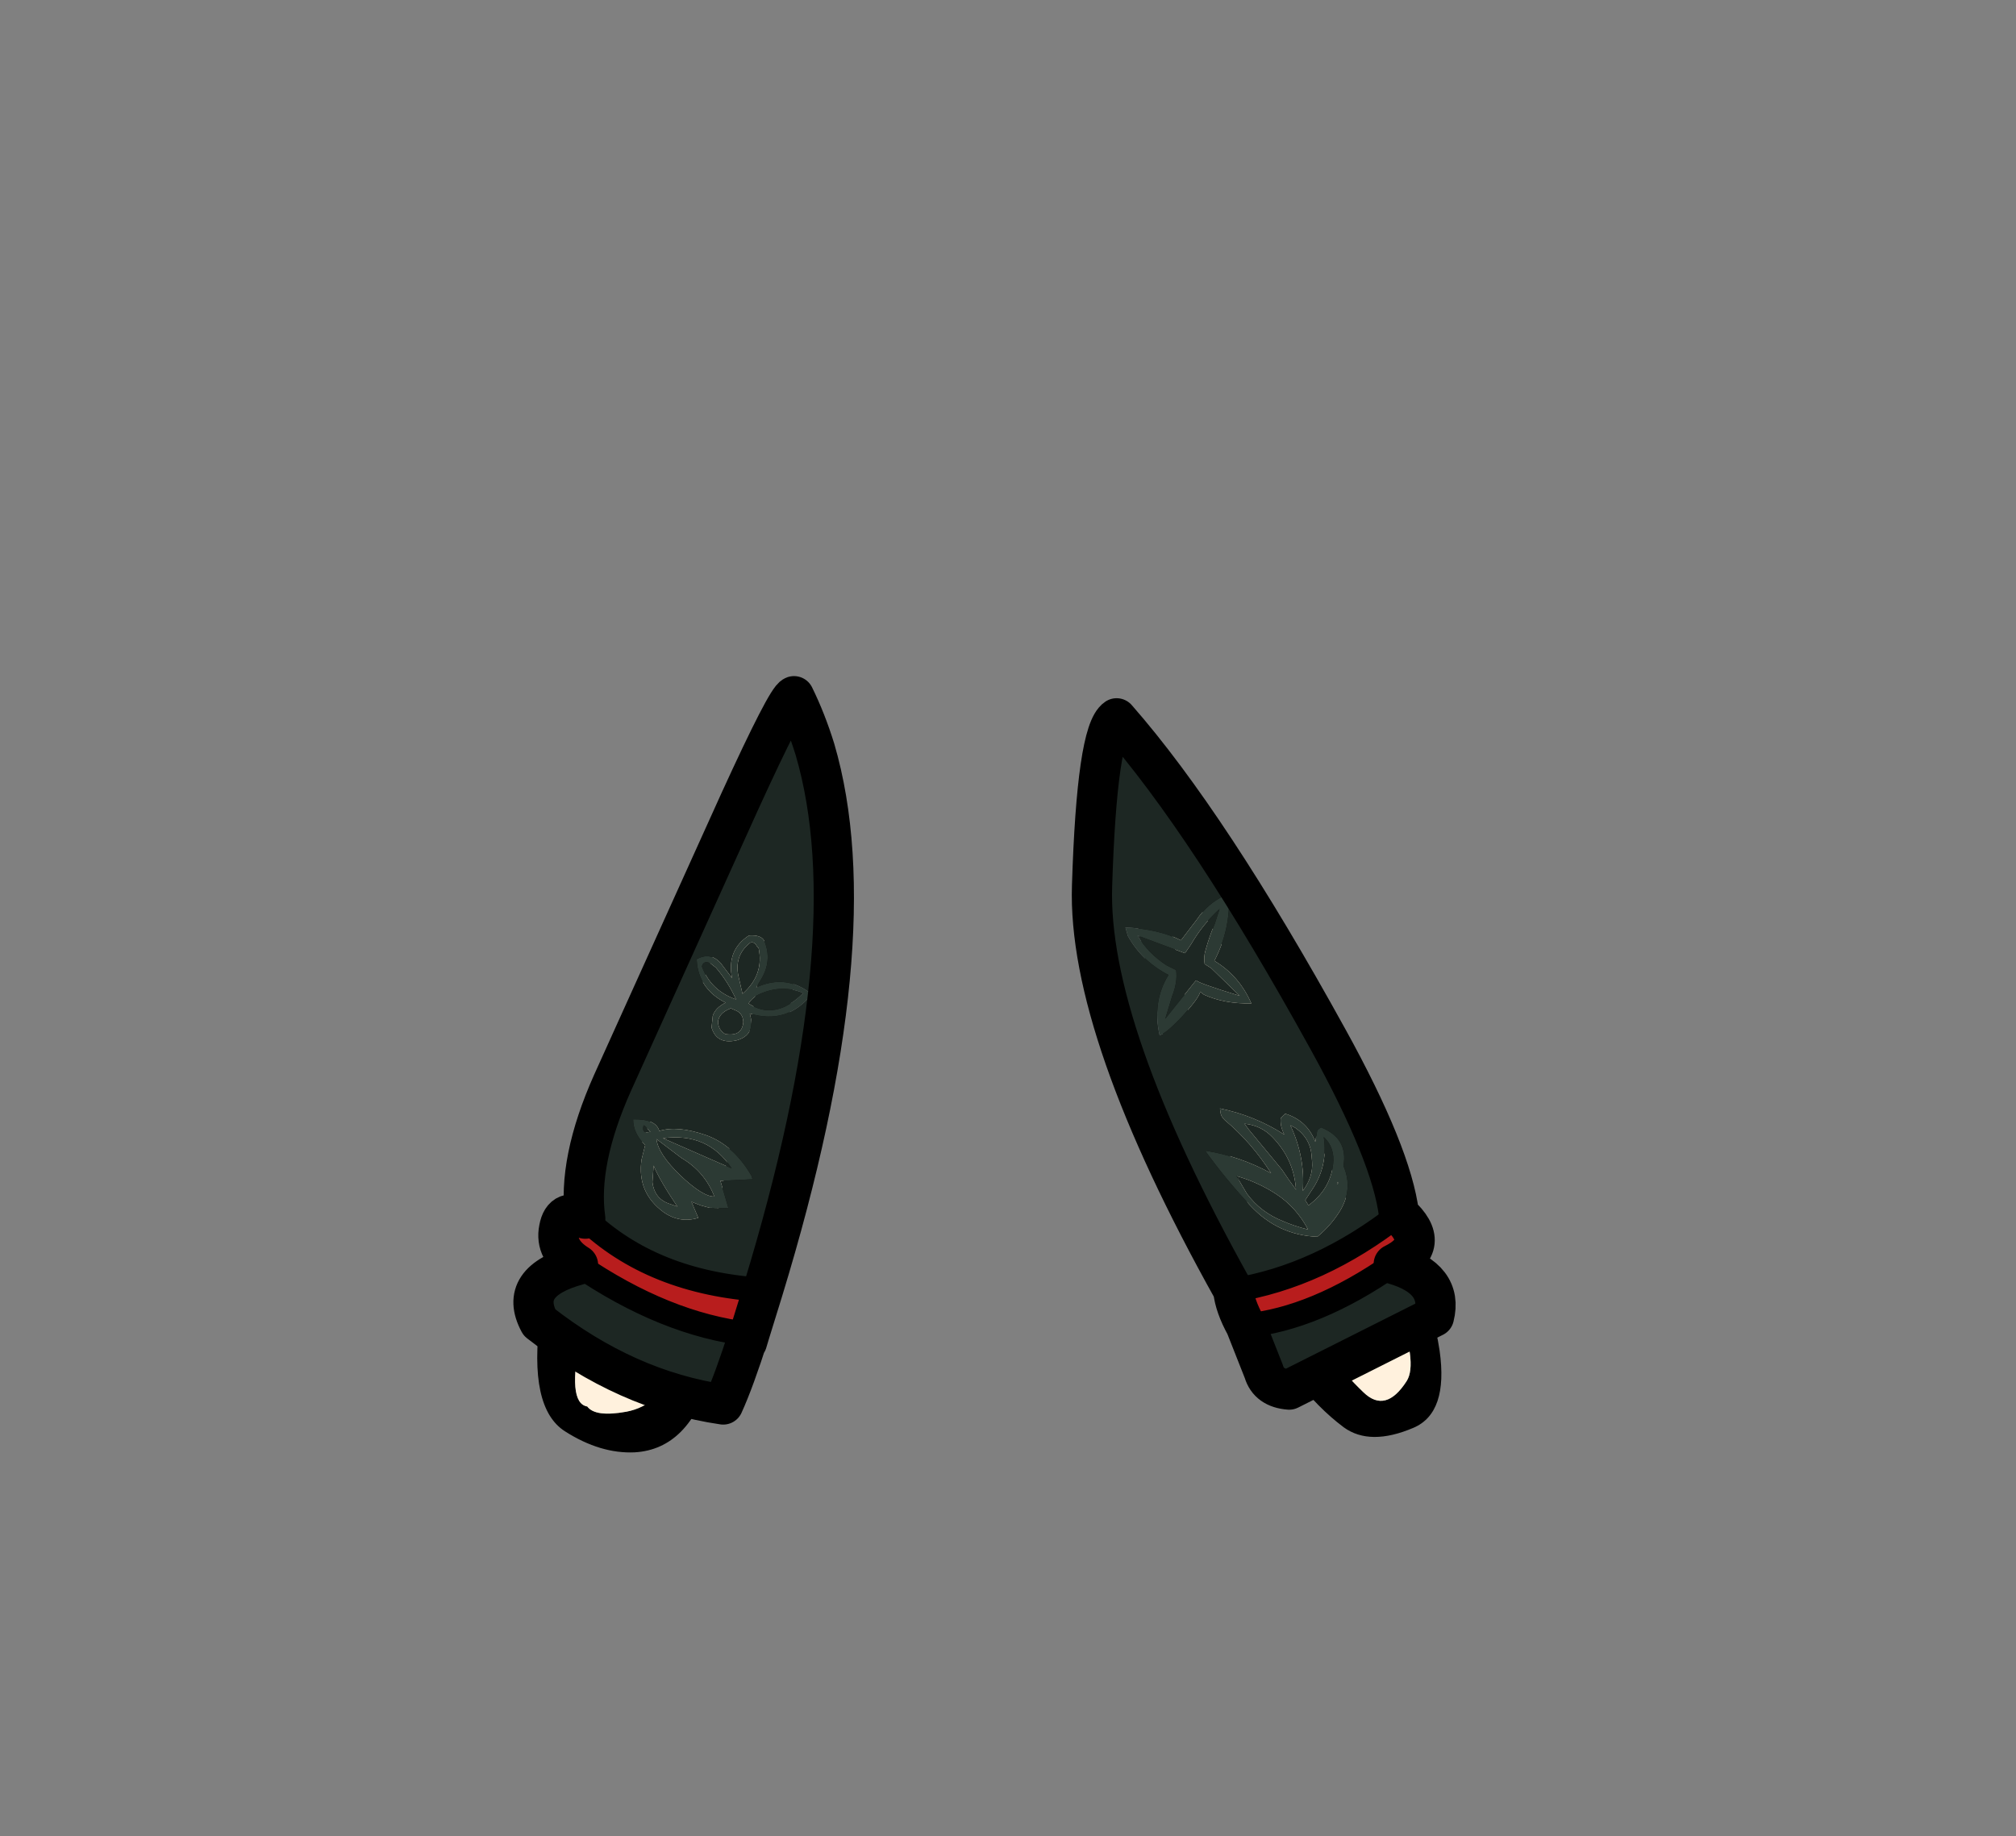 <?xml version="1.0" encoding="UTF-8" standalone="no"?>
<svg xmlns:xlink="http://www.w3.org/1999/xlink" height="228.25px" width="250.6px" xmlns="http://www.w3.org/2000/svg">
  <rect width="100%" height="100%" fill="#808080" stroke="none"/>
  <g transform="matrix(1, 0, 0, 1, 130.7, 221.95)">
    <use height="94.4" transform="matrix(1.0, 0.0, 0.0, 1.0, -63.9, -135.8)" width="112.35" xlink:href="#shape0"/>
    <use height="93.05" transform="matrix(1.0, 0.0, 0.0, 1.0, -66.9, -137.9)" width="117.15" xlink:href="#shape1"/>
  </g>
  <defs>
    <g id="shape0" transform="matrix(1, 0, 0, 1, 63.9, 135.8)">
      <path d="M7.3 -129.6 L7.35 -129.6 7.25 -129.85 Q9.7 -135.35 12.15 -129.85 36.55 -86.7 43.3 -70.0 L46.95 -59.75 Q47.9 -56.45 48.25 -54.05 49.35 -46.3 45.0 -44.45 39.6 -42.15 36.35 -44.5 29.85 -49.35 24.7 -59.75 20.45 -68.3 17.15 -80.65 9.8 -108.0 7.0 -127.0 7.0 -129.05 7.3 -129.6 M27.35 -101.25 L27.2 -101.45 27.2 -101.05 27.2 -100.7 27.35 -101.25 M25.15 -104.05 L25.0 -104.25 25.1 -104.05 25.15 -104.05 M20.65 -105.45 Q16.15 -112.85 12.5 -119.9 14.55 -107.35 17.2 -95.3 19.85 -83.25 25.5 -69.7 27.8 -64.25 30.45 -59.75 34.25 -53.2 38.8 -48.85 41.55 -46.2 44.15 -50.25 45.6 -52.5 42.85 -59.75 41.5 -63.25 39.15 -67.95 31.9 -82.35 28.55 -90.2 25.15 -98.05 20.65 -105.45 M-33.6 -122.8 Q-38.2 -114.05 -50.5 -80.95 -62.85 -47.95 -57.7 -47.1 -56.7 -45.75 -52.85 -46.45 -48.6 -47.25 -46.45 -52.25 -44.35 -57.25 -43.05 -63.05 -41.75 -68.9 -37.75 -92.45 -33.75 -116.0 -33.8 -118.35 L-33.8 -121.05 -33.6 -122.8 M-35.2 -131.25 L-32.0 -135.75 Q-25.7 -137.35 -34.75 -82.05 -36.9 -70.1 -42.35 -50.95 -45.0 -41.8 -51.8 -41.4 -56.05 -41.2 -60.45 -44.0 -65.05 -46.9 -63.55 -58.25 L-58.5 -74.75 -57.35 -78.15 Q-53.8 -88.55 -35.2 -131.25" fill="#000000" fill-rule="evenodd" stroke="none"/>
      <path d="M20.65 -105.45 Q25.15 -98.05 28.55 -90.2 31.9 -82.35 39.15 -67.95 41.5 -63.25 42.85 -59.75 45.6 -52.5 44.15 -50.25 41.55 -46.2 38.8 -48.85 34.25 -53.2 30.45 -59.75 27.8 -64.25 25.5 -69.7 19.85 -83.25 17.2 -95.3 14.55 -107.35 12.5 -119.9 16.15 -112.85 20.65 -105.45 M-33.6 -122.8 L-33.8 -121.05 -33.8 -118.35 Q-33.75 -116.0 -37.75 -92.45 -41.75 -68.9 -43.05 -63.05 -44.35 -57.25 -46.45 -52.25 -48.6 -47.25 -52.85 -46.45 -56.7 -45.75 -57.7 -47.1 -62.85 -47.95 -50.5 -80.95 -38.2 -114.05 -33.6 -122.8" fill="#fff1dd" fill-rule="evenodd" stroke="none"/>
    </g>
    <g id="shape1" transform="matrix(1, 0, 0, 1, 66.9, 137.9)">
      <path d="M15.5 -101.35 L14.3 -101.95 Q12.0 -103.45 10.7 -105.65 L16.6 -103.45 17.35 -104.55 Q18.8 -107.05 20.9 -108.95 L20.3 -107.1 Q19.65 -105.6 19.15 -103.8 18.9 -102.95 19.05 -102.1 L19.85 -101.6 23.4 -98.15 Q18.2 -99.75 18.05 -100.05 L17.95 -100.05 14.15 -95.3 15.0 -98.1 Q15.7 -99.85 15.5 -101.35 M9.2 -106.65 L9.5 -105.6 Q11.25 -102.45 14.55 -100.75 12.5 -97.45 13.45 -93.25 14.3 -93.5 16.35 -95.7 18.3 -97.85 18.5 -98.65 L18.95 -98.3 Q21.45 -97.15 24.85 -97.2 23.35 -100.65 20.25 -102.5 22.3 -106.45 22.05 -110.8 L21.4 -110.55 Q19.4 -109.6 18.05 -107.6 L16.1 -105.05 Q13.35 -106.45 9.2 -106.65 M22.6 -61.55 Q4.45 -94.05 5.05 -111.85 5.65 -131.0 8.1 -132.65 19.6 -119.55 34.35 -92.8 42.3 -78.4 43.2 -71.0 33.3 -63.25 22.6 -61.55 M42.55 -64.8 Q48.75 -63.0 47.55 -58.25 L29.55 -49.2 Q27.0 -49.4 26.4 -51.45 L24.15 -57.15 Q32.8 -58.0 42.55 -64.8 M33.85 -80.6 Q35.3 -79.25 35.0 -77.1 34.6 -74.05 31.95 -72.1 L31.55 -72.75 32.3 -73.9 Q34.4 -76.9 33.85 -80.6 M24.55 -81.5 L24.0 -82.25 Q26.05 -82.05 27.45 -80.6 30.15 -77.85 30.4 -74.05 L29.5 -75.3 28.65 -76.55 24.55 -81.5 M29.7 -82.05 L30.3 -81.75 Q32.25 -80.4 32.35 -78.1 L32.4 -77.55 Q32.55 -75.65 31.25 -73.9 31.55 -78.15 29.7 -82.05 M29.05 -83.5 L28.5 -82.95 Q28.4 -81.95 28.95 -80.9 25.3 -83.25 20.95 -84.15 L21.0 -83.75 Q21.05 -83.15 21.55 -82.7 24.9 -79.9 27.3 -76.1 23.35 -78.25 19.1 -78.9 21.7 -75.3 24.75 -72.05 28.15 -68.4 33.05 -68.2 34.65 -69.5 35.8 -71.3 37.55 -74.1 36.3 -77.0 36.9 -80.45 33.5 -81.8 L33.05 -81.45 32.8 -80.0 Q31.8 -82.65 29.05 -83.5 M35.6 -74.75 L35.5 -74.8 35.65 -75.15 35.6 -74.75 M28.75 -70.15 Q26.0 -71.25 24.3 -73.55 L23.0 -75.75 Q25.65 -75.0 27.95 -73.5 30.45 -71.85 31.9 -69.1 30.25 -69.5 28.75 -70.15 M-43.45 -101.8 Q-43.25 -102.6 -42.4 -102.2 L-41.7 -101.65 Q-40.2 -99.9 -39.2 -97.7 -42.35 -98.8 -43.45 -101.8 M-41.1 -102.2 Q-42.4 -103.65 -44.1 -102.7 L-44.05 -102.05 Q-43.6 -98.85 -40.5 -97.3 -41.8 -96.65 -42.1 -95.65 L-42.25 -94.2 Q-41.6 -92.1 -39.2 -92.6 -36.7 -93.25 -37.5 -95.95 -32.85 -94.55 -29.8 -98.35 -32.95 -100.9 -36.7 -99.2 L-36.15 -100.1 Q-34.65 -102.5 -35.7 -105.0 -36.1 -105.75 -37.6 -105.65 -40.4 -103.85 -39.7 -100.35 L-41.1 -102.2 M-57.95 -70.45 Q-58.95 -77.5 -54.55 -87.35 L-38.75 -122.3 Q-32.9 -135.1 -32.0 -135.4 -30.5 -132.35 -29.4 -128.8 -22.5 -105.3 -35.85 -61.6 -49.6 -62.45 -57.95 -70.45 M-37.6 -56.1 Q-39.45 -50.3 -40.8 -47.35 -52.85 -49.1 -63.65 -57.55 -66.4 -62.65 -58.85 -64.7 -48.0 -57.3 -37.6 -56.1 M-37.15 -75.35 L-37.3 -75.8 Q-39.55 -79.65 -43.0 -80.85 -46.5 -82.05 -48.75 -81.35 -49.15 -82.85 -52.0 -82.8 -52.0 -81.05 -50.5 -79.6 L-50.95 -77.8 Q-51.55 -73.7 -48.2 -71.25 -46.2 -69.85 -43.9 -70.55 L-44.75 -72.55 -43.6 -72.1 -42.5 -71.8 -40.15 -71.75 -41.15 -75.15 -37.15 -75.35 M-30.85 -98.5 Q-31.85 -97.45 -33.15 -96.8 -35.5 -95.75 -37.65 -97.2 -37.15 -98.0 -36.2 -98.4 -33.45 -99.6 -30.85 -98.5 M-39.4 -96.4 Q-38.35 -96.05 -38.3 -94.9 -38.45 -93.05 -40.55 -93.4 -41.35 -93.85 -41.45 -94.85 -41.4 -96.0 -39.85 -96.6 L-39.4 -96.4 M-38.85 -100.35 Q-39.55 -103.1 -37.45 -104.75 -36.95 -104.95 -36.6 -104.3 L-36.4 -104.1 Q-35.7 -100.75 -38.4 -98.4 L-38.85 -100.35 M-50.55 -82.0 L-49.85 -81.25 Q-51.0 -80.95 -50.7 -82.05 L-50.55 -82.0 M-49.6 -75.0 L-49.45 -77.05 Q-48.75 -75.3 -46.5 -71.95 L-47.35 -72.25 Q-49.35 -72.85 -49.6 -75.0 M-46.1 -75.8 Q-48.9 -78.5 -49.1 -80.35 L-46.0 -78.0 Q-43.1 -76.3 -41.9 -73.2 -43.3 -73.15 -46.1 -75.8 M-39.75 -76.7 L-48.3 -80.45 Q-42.7 -81.2 -39.75 -76.7" fill="#1d2723" fill-rule="evenodd" stroke="none"/>
      <path d="M9.2 -106.65 Q13.35 -106.45 16.1 -105.05 L18.05 -107.6 Q19.4 -109.6 21.4 -110.55 L22.05 -110.8 Q22.3 -106.45 20.25 -102.5 23.35 -100.65 24.85 -97.2 21.45 -97.15 18.95 -98.3 L18.5 -98.65 Q18.3 -97.85 16.35 -95.7 14.3 -93.5 13.45 -93.25 12.5 -97.45 14.55 -100.75 11.25 -102.45 9.5 -105.6 L9.2 -106.65 M15.5 -101.35 Q15.7 -99.85 15.0 -98.1 L14.15 -95.3 17.95 -100.05 18.05 -100.05 Q18.2 -99.75 23.4 -98.15 L19.85 -101.6 19.05 -102.1 Q18.9 -102.95 19.15 -103.8 19.65 -105.6 20.3 -107.1 L20.9 -108.95 Q18.8 -107.05 17.35 -104.55 L16.6 -103.45 10.7 -105.65 Q12.0 -103.45 14.3 -101.95 L15.5 -101.35 M29.05 -83.5 Q31.8 -82.65 32.8 -80.0 L33.05 -81.45 33.5 -81.8 Q36.9 -80.45 36.3 -77.0 37.55 -74.1 35.8 -71.3 34.65 -69.5 33.05 -68.2 28.15 -68.4 24.75 -72.05 21.7 -75.3 19.1 -78.9 23.35 -78.25 27.3 -76.1 24.9 -79.9 21.55 -82.7 21.05 -83.15 21.0 -83.75 L20.95 -84.15 Q25.3 -83.25 28.95 -80.9 28.4 -81.95 28.5 -82.95 L29.05 -83.5 M29.7 -82.05 Q31.55 -78.15 31.25 -73.9 32.55 -75.65 32.4 -77.55 L32.35 -78.1 Q32.25 -80.4 30.3 -81.75 L29.7 -82.05 M24.55 -81.5 L28.65 -76.55 29.5 -75.3 30.4 -74.05 Q30.15 -77.85 27.45 -80.6 26.05 -82.05 24.0 -82.25 L24.55 -81.5 M33.85 -80.6 Q34.4 -76.9 32.3 -73.9 L31.55 -72.75 31.95 -72.1 Q34.6 -74.05 35.0 -77.1 35.3 -79.25 33.85 -80.6 M35.6 -74.75 L35.65 -75.15 35.5 -74.8 35.6 -74.75 M28.75 -70.15 Q30.25 -69.5 31.9 -69.1 30.45 -71.85 27.95 -73.5 25.65 -75.0 23.0 -75.75 L24.3 -73.55 Q26.0 -71.25 28.75 -70.15 M-41.1 -102.2 L-39.7 -100.35 Q-40.4 -103.85 -37.6 -105.65 -36.1 -105.75 -35.7 -105.0 -34.65 -102.5 -36.15 -100.1 L-36.7 -99.2 Q-32.95 -100.9 -29.8 -98.35 -32.85 -94.55 -37.5 -95.95 -36.7 -93.25 -39.2 -92.6 -41.6 -92.1 -42.25 -94.2 L-42.1 -95.65 Q-41.8 -96.65 -40.5 -97.3 -43.6 -98.85 -44.05 -102.05 L-44.1 -102.7 Q-42.4 -103.65 -41.1 -102.2 M-43.45 -101.8 Q-42.35 -98.8 -39.2 -97.7 -40.2 -99.9 -41.7 -101.65 L-42.4 -102.2 Q-43.25 -102.6 -43.45 -101.8 M-38.85 -100.35 L-38.4 -98.4 Q-35.7 -100.75 -36.4 -104.1 L-36.6 -104.3 Q-36.95 -104.95 -37.45 -104.75 -39.55 -103.1 -38.85 -100.35 M-39.4 -96.4 L-39.85 -96.6 Q-41.4 -96.0 -41.45 -94.85 -41.35 -93.85 -40.55 -93.4 -38.45 -93.05 -38.3 -94.9 -38.35 -96.05 -39.4 -96.4 M-30.85 -98.5 Q-33.45 -99.6 -36.2 -98.4 -37.15 -98.0 -37.65 -97.2 -35.5 -95.75 -33.15 -96.8 -31.85 -97.45 -30.85 -98.5 M-37.15 -75.35 L-41.15 -75.15 -40.15 -71.75 -42.5 -71.8 -43.6 -72.1 -44.75 -72.55 -43.9 -70.55 Q-46.2 -69.85 -48.2 -71.25 -51.55 -73.7 -50.95 -77.8 L-50.5 -79.6 Q-52.0 -81.05 -52.0 -82.8 -49.15 -82.85 -48.75 -81.35 -46.5 -82.05 -43.0 -80.85 -39.55 -79.65 -37.3 -75.8 L-37.15 -75.35 M-46.1 -75.8 Q-43.3 -73.15 -41.9 -73.2 -43.1 -76.3 -46.0 -78.0 L-49.1 -80.35 Q-48.9 -78.5 -46.1 -75.8 M-49.6 -75.0 Q-49.35 -72.85 -47.35 -72.25 L-46.5 -71.95 Q-48.75 -75.3 -49.45 -77.05 L-49.6 -75.0 M-50.55 -82.0 L-50.7 -82.05 Q-51.0 -80.95 -49.85 -81.25 L-50.55 -82.0 M-39.75 -76.7 Q-42.7 -81.2 -48.3 -80.45 L-39.75 -76.7" fill="#2c3a34" fill-rule="evenodd" stroke="none"/>
      <path d="M43.2 -71.0 Q47.4 -67.2 42.55 -64.8 32.8 -58.0 24.15 -57.15 22.8 -59.6 22.6 -61.55 33.3 -63.25 43.2 -71.0 M-35.85 -61.6 L-37.55 -56.1 -37.6 -56.1 Q-48.0 -57.3 -58.85 -64.7 -61.75 -66.5 -61.2 -69.2 -60.7 -71.95 -57.95 -70.45 -49.6 -62.45 -35.85 -61.6" fill="#b81d1d" fill-rule="evenodd" stroke="none"/>
      <path d="M-37.55 -56.1 L-37.85 -55.1 -37.6 -56.1 -37.55 -56.1" fill="#ffffff" fill-rule="evenodd" stroke="none"/>
      <path d="M22.6 -61.55 Q4.45 -94.05 5.05 -111.85 5.65 -131.0 8.1 -132.65 19.6 -119.55 34.35 -92.8 42.3 -78.4 43.2 -71.0 47.4 -67.2 42.55 -64.8 48.75 -63.0 47.55 -58.25 L29.55 -49.2 Q27.0 -49.4 26.4 -51.45 L24.15 -57.15 Q22.8 -59.6 22.6 -61.55 M-57.95 -70.45 Q-58.95 -77.5 -54.55 -87.35 L-38.75 -122.3 Q-32.9 -135.1 -32.0 -135.4 -30.5 -132.35 -29.4 -128.8 -22.5 -105.3 -35.85 -61.6 L-37.55 -56.1 -37.85 -55.1 -37.6 -56.1 Q-39.45 -50.3 -40.8 -47.35 -52.85 -49.1 -63.65 -57.55 -66.4 -62.65 -58.85 -64.7 -61.75 -66.5 -61.2 -69.2 -60.7 -71.95 -57.95 -70.45" fill="none" stroke="#000000" stroke-linecap="round" stroke-linejoin="round" stroke-width="5.0"/>
      <path d="M22.6 -61.55 Q33.3 -63.25 43.2 -71.0 M42.55 -64.8 Q32.8 -58.0 24.15 -57.15 M-57.95 -70.45 Q-49.6 -62.45 -35.85 -61.6 M-37.6 -56.1 Q-48.0 -57.3 -58.85 -64.7" fill="none" stroke="#000000" stroke-linecap="round" stroke-linejoin="round" stroke-width="3.0"/>
    </g>
  </defs>
</svg>
